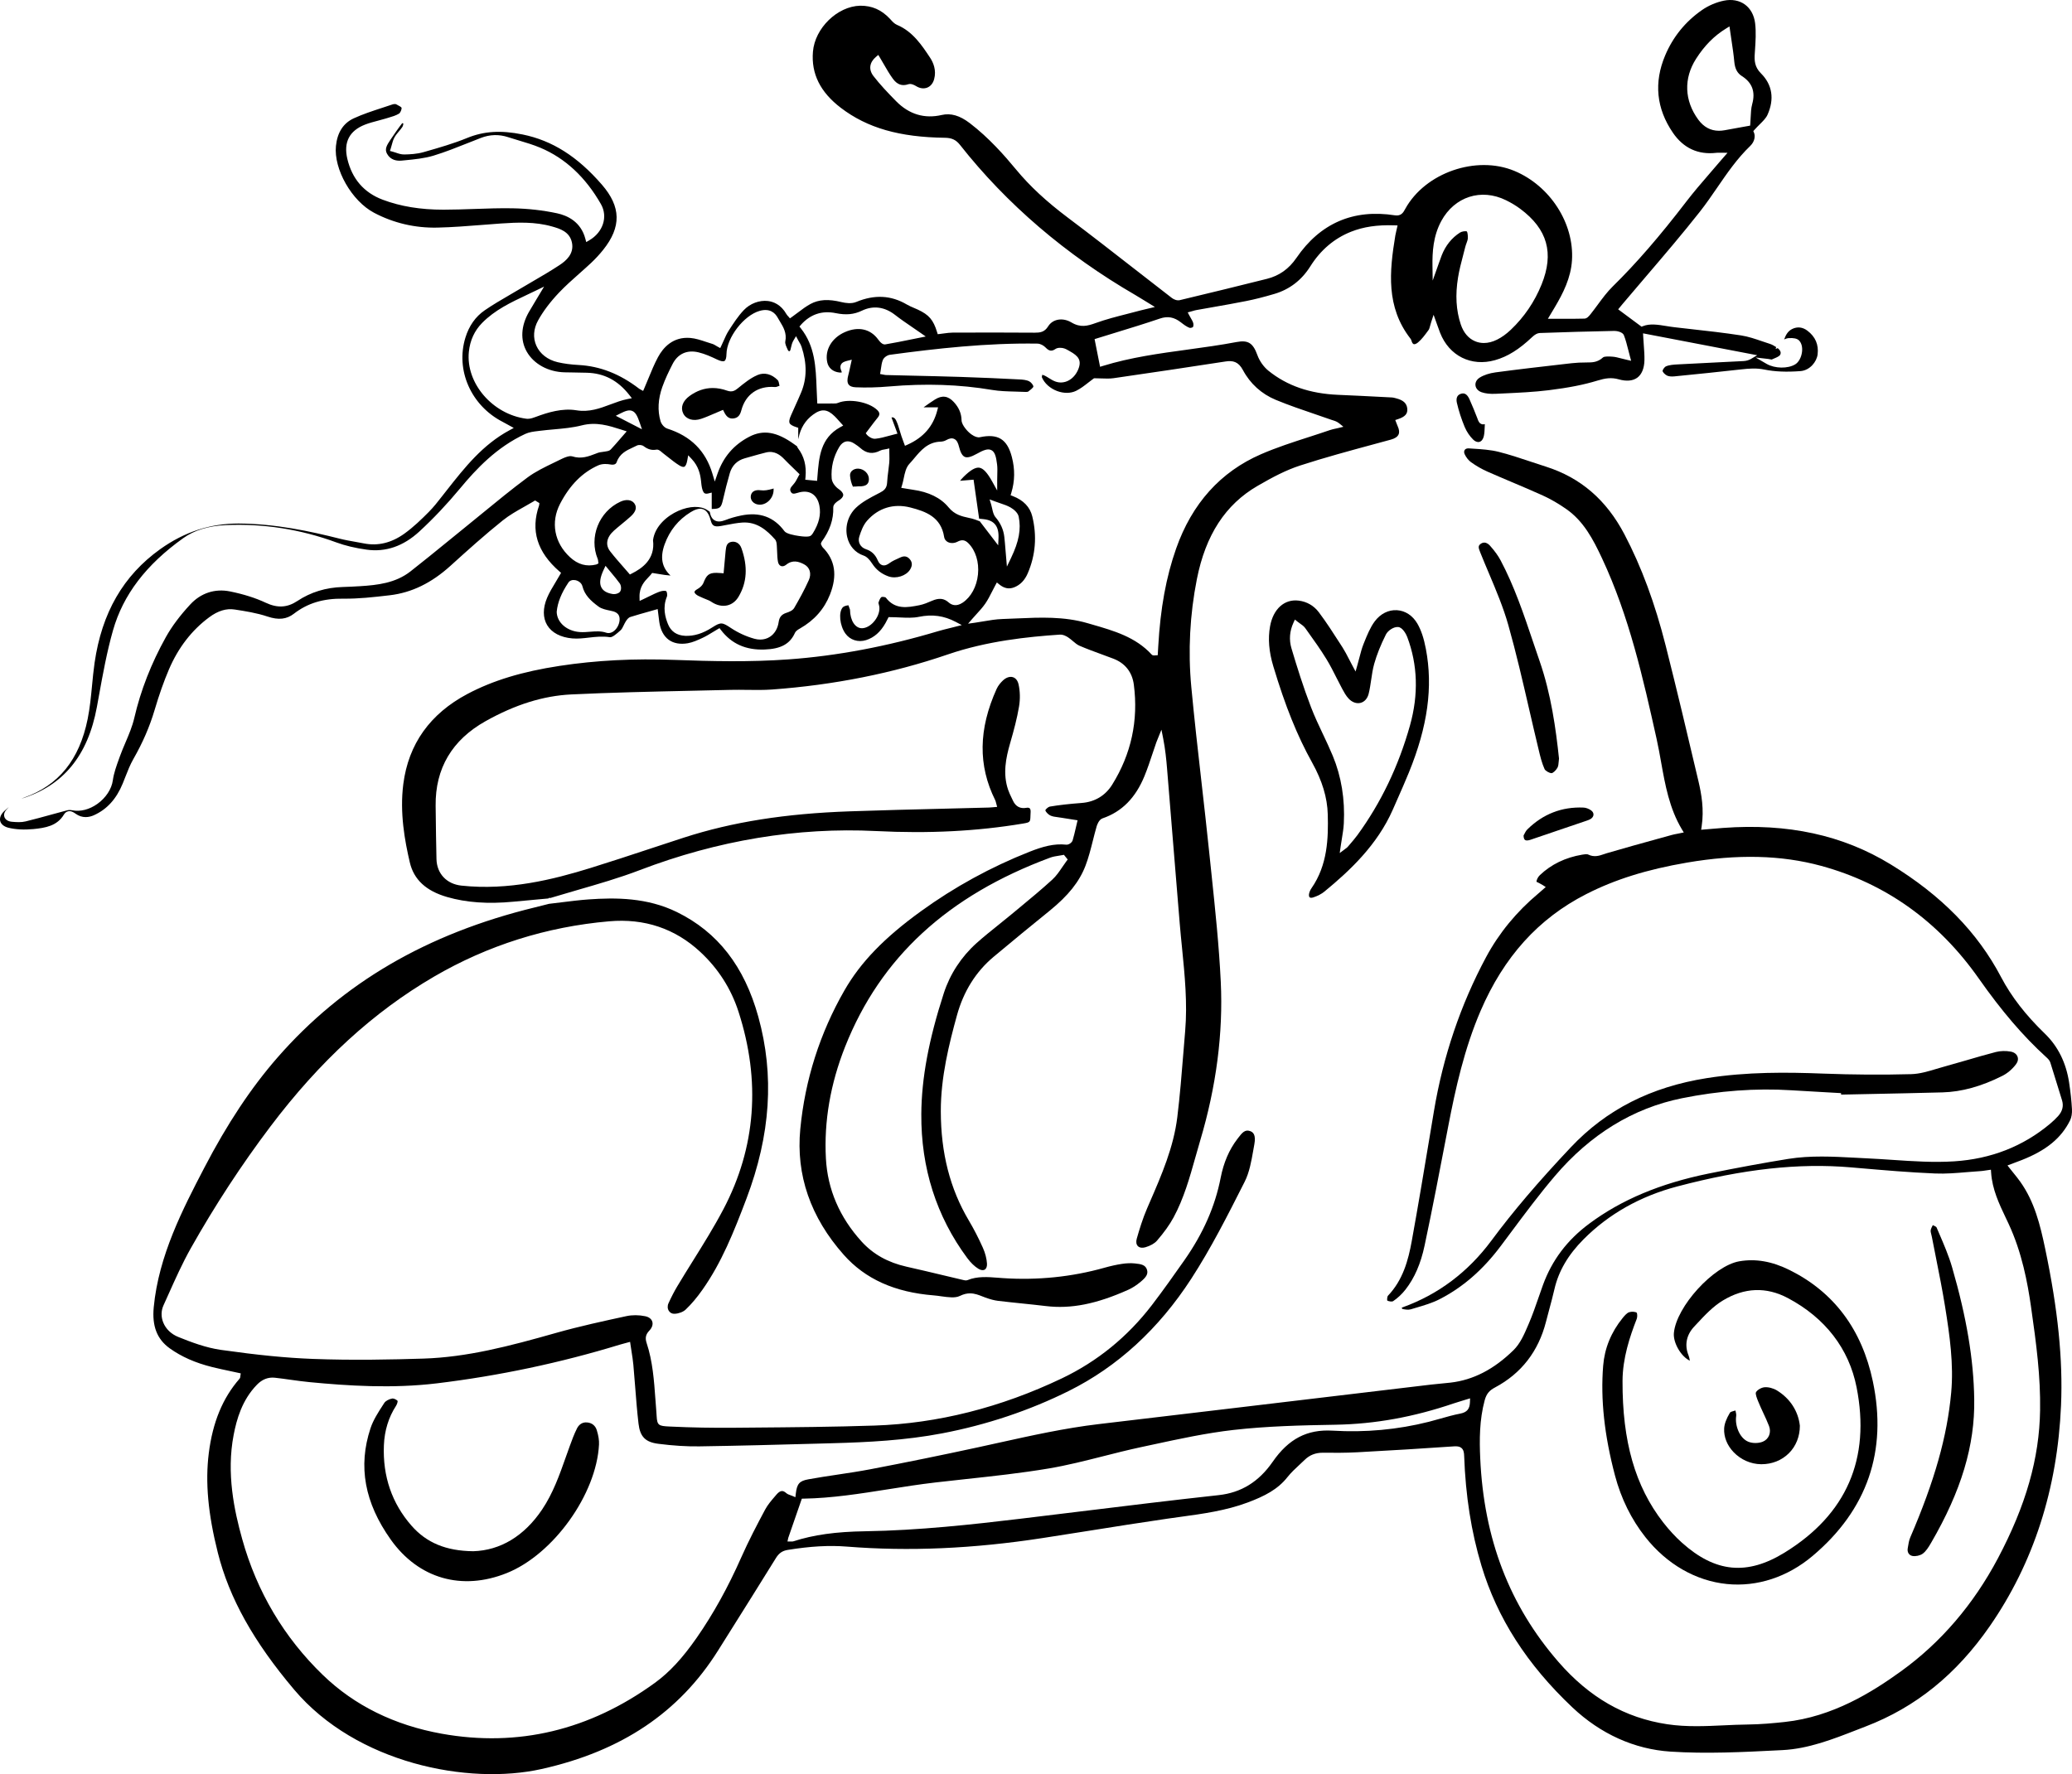 <?xml version="1.0" encoding="UTF-8"?>
<svg id="b" data-name="Layer 2" xmlns="http://www.w3.org/2000/svg" width="278.687" height="238.69" viewBox="0 0 278.687 238.69">
  <g id="c" data-name="Layer 1">
    <g>
      <path d="m1.153,108.606c-.196.165-.384.335-.564.5-.467.43-.671.925-.56,1.358.109.423.511.749,1.103.896.957.237,2.111.3,3.339.182,1.651-.16,3.209-.428,4.119-1.944.15-.251.348-.404.589-.451.385-.077.739.142.972.316.928.677,1.856.491,2.471.218,1.76-.788,3.032-2.189,3.89-4.282.111-.274.218-.551.327-.826.324-.83.66-1.691,1.112-2.481,1.254-2.193,2.182-4.342,2.842-6.568.615-2.079,1.248-3.87,1.935-5.477,1.249-2.912,3.066-5.267,5.402-6.996,1.186-.882,2.313-1.228,3.449-1.047,1.377.211,2.938.453,4.399.942,1.474.495,2.571.379,3.551-.379,1.822-1.41,3.928-2.07,6.692-2.025,1.972.021,3.909-.189,6.22-.461,2.925-.346,5.596-1.644,8.161-3.972,2.325-2.109,4.61-4.161,7.018-6.093.884-.712,1.89-1.277,2.864-1.825.436-.246.873-.491,1.299-.747l.187-.114.578.354-.038.305c-1.168,3.363-.275,6.272,2.732,8.889l.22.189-.144.254c-.202.358-.409.7-.611,1.035-.425.703-.826,1.367-1.121,2.067-.589,1.391-.585,2.698.01,3.686.614,1.018,1.818,1.649,3.389,1.782.732.061,1.451-.019,2.213-.109.914-.105,1.861-.214,2.835-.054.339.051.987-.537,1.344-.853l.085-.074c.174-.153.297-.407.426-.675.085-.175.17-.349.27-.509.165-.26.349-.523.637-.614.808-.254,1.623-.484,2.45-.716l1.213-.344.097.786c.033.286.072.612.118.937.153,1.081.593,1.914,1.272,2.409.656.479,1.536.637,2.55.467.665-.116,1.315-.405,2.034-.742.453-.214.885-.477,1.343-.756.207-.126.415-.253.631-.379l.271-.158.191.249c1.421,1.853,3.328,2.716,5.856,2.628,2.196-.075,3.421-.74,4.093-2.225.134-.296.443-.47.69-.609,1.925-1.098,3.263-2.623,4.028-4.563,1.018-2.581.697-4.658-.979-6.349-.089-.091-.129-.195-.161-.277l-.089-.191.091-.253c1.118-1.528,1.634-3.047,1.579-4.642-.018-.46.557-.826.672-.896.424-.253.661-.53.669-.775.007-.251-.22-.544-.637-.828-.425-.288-.876-.865-.916-1.41-.109-1.491.233-2.914,1.015-4.226.246-.411.549-.66.903-.739.358-.079.742.018,1.143.288l.124.084c.21.139.426.282.624.463.857.784,1.728.905,2.734.379.157-.082.316-.109.499-.137.082-.014.174-.03.279-.053l.432-.095v.442c0,.172.004.337.008.495.007.347.013.667-.016.982-.033.37-.081.739-.129,1.107-.067.518-.135,1.053-.16,1.574-.039.805-.467,1.091-.98,1.36l-.249.128c-1.053.547-2.142,1.111-2.96,1.895-1.046,1.002-1.5,2.502-1.184,3.914.273,1.221,1.081,2.139,2.214,2.519.39.132.767.486,1.153,1.084.528.818,1.243,1.377,2.183,1.714,1.031.368,2.392-.065,2.917-.923.317-.518.307-.967-.032-1.375-.336-.404-.742-.491-1.238-.267l-.207.093c-.443.196-.902.4-1.275.674-.261.191-.608.398-.975.295-.269-.072-.476-.291-.635-.668-.321-.758-.832-1.242-1.565-1.479-.761-.247-1.143-.96-.91-1.696.229-.718.517-1.532,1.041-2.132,1.514-1.732,3.586-2.365,5.836-1.788,2.064.53,4.114,1.27,4.532,3.944.064.405.317.611.518.712.371.184.86.165,1.28-.054.59-.311,1.018-.249,1.475.214.969.974,1.449,2.54,1.282,4.188-.165,1.632-.938,3.053-2.068,3.803-.869.575-1.502.296-1.88-.037-.631-.56-1.298-.625-2.23-.221-.57.246-1.127.484-1.718.6-1.559.305-3.247.637-4.509-1.037-.081-.068-.454-.119-.565-.068-.076.042-.234.196-.417.76-.007.039.029.17.051.247.031.116.068.247.077.386.043.66-.259,1.409-.806,2.003-.46.5-1.018.793-1.529.802-.898.014-1.591-.996-1.618-2.467v-.03s0-.002,0-.002c-.033-.088-.068-.188-.103-.288-.03-.088-.072-.209-.11-.302-.357.044-.648.149-.765.284-.584.668-.407,2.44.351,3.509.625.881,1.72,1.232,2.789.896,1.084-.344,1.941-1.098,2.621-2.31.104-.186.199-.375.258-.495l.145-.284h.217c.447,0,.884.021,1.312.04.903.042,1.754.081,2.545-.082,1.803-.372,3.377-.154,4.96.679l.817.432-1.674.421c-.53.13-1.039.254-1.54.404-6.831,2.046-13.586,3.319-20.077,3.786-5.224.377-10.421.256-15.262.074-5.543-.212-10.63.051-15.55.802-5.038.768-8.974,1.968-12.387,3.775-5.032,2.665-7.934,6.738-8.627,12.112-.501,3.888.202,7.677.872,10.544.541,2.319,2.183,3.846,5.021,4.665,2.591.749,5.502.954,8.902.63,1.065-.102,2.131-.198,3.196-.296l1.509-.139.168-.111.061.061c1.211-.368,2.428-.723,3.646-1.074,2.792-.807,5.68-1.639,8.424-2.689,10.51-4.017,21.208-5.782,31.771-5.258,7.13.36,13.606.028,19.803-1.011.949-.16.951-.209.977-1.046.005-.147.01-.311.022-.491.014-.242-.032-.43-.127-.514-.111-.098-.314-.089-.464-.06-.811.144-1.428-.188-1.787-.972l-.178-.375c-.169-.349-.343-.711-.473-1.093-.726-2.147-.301-4.261.266-6.226.531-1.833.939-3.381,1.206-4.968.167-.989.144-2.046-.063-2.972-.113-.511-.384-.854-.763-.972-.414-.128-.911.037-1.336.439-.268.251-.633.654-.853,1.14-2.447,5.412-2.51,10.305-.193,14.959.058.116.085.232.111.344l.154.567-.662.058c-.164.016-.306.028-.448.032-1.998.054-3.997.104-5.997.153-4.171.102-8.485.207-12.725.356-8.692.304-15.779,1.428-22.301,3.535-1.55.502-3.096,1.014-4.643,1.525-2.591.856-5.27,1.742-7.922,2.563-5.018,1.554-11.006,3.053-17.362,2.37-1.987-.212-3.303-1.612-3.352-3.567-.052-2.114-.077-4.231-.102-6.347l-.011-.833c-.059-5.019,2.203-8.849,6.726-11.382,3.989-2.233,7.756-3.409,11.516-3.591,5.314-.256,10.721-.374,15.949-.489,1.829-.039,3.659-.079,5.487-.125.753-.018,1.506-.009,2.256.002,1.094.016,2.228.028,3.327-.051,8.306-.603,16.251-2.191,23.613-4.714,5.318-1.825,10.833-2.382,15.044-2.667.496-.042.953.24,1.136.358.232.151.448.333.663.516.294.249.572.486.876.616.981.425,2.008.798,3,1.163.52.191,1.041.382,1.558.579,1.583.605,2.535,1.812,2.756,3.488.632,4.824-.349,9.358-2.915,13.47-.918,1.472-2.338,2.319-4.102,2.454-1.737.132-3.061.282-4.295.491-.182.03-.549.354-.595.493.036.177.355.544.658.695.293.146.659.193,1.046.242.157.021.315.042.468.068.377.065.757.123,1.166.184l1.004.158-.243,1.035c-.136.584-.261,1.126-.42,1.656-.096.319-.528.626-.869.589-1.629-.177-3.15.251-4.935.954-5.193,2.051-10.109,4.746-14.614,8.01-4.939,3.577-8.109,6.861-10.28,10.647-3.303,5.758-5.3,12.031-5.935,18.647-.593,6.182,1.372,11.873,5.842,16.915,2.889,3.26,6.851,5.046,12.115,5.465.329.026.673.075,1.02.125.914.126,1.858.26,2.489-.053.507-.251.955-.344,1.366-.344.614,0,1.144.207,1.664.411.134.053.269.107.407.156.66.24,1.198.379,1.696.44,1.082.13,2.166.242,3.25.354,1.063.111,2.125.219,3.185.347,3.375.407,6.795-.27,11.087-2.195.55-.247,1.112-.611,1.671-1.081.694-.582,1.032-1.014.836-1.625-.209-.644-.785-.749-1.638-.835-.528-.054-1.116-.033-1.739.063-.735.112-1.525.286-2.347.519-4.39,1.235-8.976,1.703-13.634,1.396l-.679-.051c-1.369-.107-2.782-.219-4.091.316-.198.079-.406.03-.542-.004l-2.593-.614c-1.689-.404-3.379-.805-5.073-1.186-2.516-.568-4.495-1.675-6.049-3.386-2.961-3.261-4.575-7.021-4.797-11.173-.27-4.981.601-10.044,2.589-15.052,4.756-11.984,13.776-20.298,27.574-25.419.375-.139.765-.2,1.144-.258.166-.026.332-.051.496-.084l.209-.042.509.632-.165.219c-.19.253-.369.519-.549.784-.404.596-.822,1.216-1.364,1.71-1.416,1.296-2.919,2.54-4.372,3.742l-1.163.963c-.57.475-1.149.939-1.728,1.402-.974.781-1.981,1.589-2.922,2.432-2.045,1.832-3.568,4.163-4.403,6.74-2.032,6.275-2.992,11.44-3.024,16.259-.048,7.247,2.028,13.763,6.174,19.361.475.642,1,1.146,1.515,1.456.325.196.632.233.845.105.212-.13.321-.419.3-.795-.042-.682-.232-1.421-.55-2.135-.58-1.3-1.221-2.544-1.904-3.695-2.518-4.249-3.747-9.047-3.757-14.67-.008-4.612,1.117-9.082,2.171-12.912.888-3.221,2.539-5.865,4.91-7.856,2.575-2.163,5.153-4.265,7.574-6.231,2.496-2.03,3.974-3.886,4.796-6.019.419-1.088.713-2.254.997-3.384.164-.653.329-1.307.517-1.951.044-.147.284-.889.793-1.063,2.586-.884,4.431-2.746,5.635-5.688.409-.998.758-2.047,1.096-3.063.163-.486.325-.974.495-1.46.049-.142.107-.281.166-.418l.525-1.296.232,1.17c.286,1.444.425,2.858.522,4.051l.68,8.347c.339,4.168.677,8.335,1.025,12.502.09,1.1.201,2.2.311,3.298.363,3.644.739,7.41.421,11.165-.08.94-.156,1.882-.232,2.825-.231,2.877-.469,5.853-.826,8.77-.495,4.046-2.118,7.789-3.689,11.409l-.371.856c-.595,1.377-1.039,2.839-1.395,4.088-.119.419-.062.782.157,1,.221.219.595.272,1.016.147.666-.196,1.228-.516,1.541-.877.967-1.118,1.696-2.139,2.23-3.119,1.377-2.535,2.17-5.354,2.938-8.081.21-.751.421-1.5.644-2.246,2.176-7.296,3.109-14.494,2.775-21.396-.233-4.849-.753-9.77-1.253-14.53l-.311-2.97c-.322-3.119-.676-6.235-1.029-9.351-.478-4.203-.971-8.551-1.372-12.835-.45-4.807-.197-9.679.751-14.482,1.174-5.935,3.841-10.037,8.156-12.54,2.075-1.203,3.843-2.13,5.736-2.746,3.252-1.056,6.607-1.965,9.852-2.844l2.352-.639c.537-.147.882-.375,1.026-.682.133-.282.099-.654-.104-1.103-.046-.102-.086-.207-.129-.321l-.206-.528.358-.118c.973-.319,1.337-.735,1.257-1.433-.082-.716-.535-1.126-1.516-1.375l-.1-.026c-.153-.04-.297-.077-.43-.084l-1.164-.06c-2.024-.104-4.048-.209-6.073-.293-3.81-.158-6.881-1.218-9.388-3.242-.645-.521-1.202-1.309-1.489-2.107-.594-1.64-1.249-2.046-2.811-1.754-2.17.412-4.394.716-6.543,1.011-3.792.518-7.714,1.053-11.427,2.202l-.377.116-.739-3.723.306-.095c.807-.251,1.613-.498,2.419-.746,1.997-.611,4.061-1.244,6.065-1.925,1.043-.356,1.915-.196,2.828.518.381.298.755.577,1.152.73.099.037.389-.028.461-.105.053-.06.093-.33.041-.526-.057-.212-.181-.426-.325-.674-.071-.121-.143-.247-.213-.379l-.206-.393.677-.188c.177-.053.335-.098.495-.126.728-.132,1.458-.26,2.188-.388,1.509-.265,3.017-.528,4.52-.83,1.124-.223,2.326-.526,3.781-.956,2.032-.6,3.655-1.844,4.824-3.702,1.381-2.198,3.223-3.765,5.475-4.66,1.674-.665,3.518-.94,5.835-.863l.43.014-.179.779c-.049.204-.091.381-.121.56-.809,4.889-1.263,9.631,2.016,13.87.051.065.118.16.149.281.07.268.178.439.304.481.136.04.352-.042.575-.226.509-.425.932-1.003,1.342-1.565l.09-.123c.084-.116.135-.307.2-.547.039-.153.085-.319.146-.507l.322-.982.546,1.521c.122.346.223.632.334.912,1.218,3.096,4.18,4.575,7.379,3.672,1.693-.477,3.236-1.439,5.005-3.114.364-.346.705-.526,1.014-.539,3.331-.121,6.71-.216,10.046-.282.298-.002,1.102.132,1.276.586.241.623.402,1.254.587,1.984.07.279.145.572.228.877l.154.572-.576-.132c-.283-.065-.535-.13-.763-.188-.453-.118-.81-.209-1.158-.232-.442-.03-1.101-.074-1.296.109-.721.667-1.478.667-2.146.667-.782,0-1.454.033-2.057.102l-1.091.125c-3,.344-6.103.698-9.146,1.107-.835.112-1.596.363-2.14.709-.399.254-.609.642-.564,1.04.046.412.352.756.817.921.506.179,1.16.253,1.926.212l1.072-.049c1.995-.093,4.058-.186,6.06-.435,2.688-.335,4.701-.732,6.53-1.291,1.054-.321,1.864-.451,2.871-.168,1.032.293,1.895.214,2.492-.226.603-.446.935-1.26.959-2.354.014-.64-.032-1.277-.087-2.014-.026-.358-.054-.737-.076-1.139l-.025-.456,15.355,2.946-.806.479c-.313.188-.661.288-1.059.307l-3.402.17c-1.808.088-3.617.177-5.426.277-.524.03-1.118.061-1.579.265-.204.089-.461.47-.453.625.005.119.265.439.574.602.221.118.585.16.993.121,3.024-.295,6.033-.611,8.944-.935,1.138-.126,2.094-.205,3.19.018,1.381.282,2.963.349,4.835.207,1.272-.096,2.193-1.246,2.316-2.254.158-1.307-.307-2.382-1.383-3.191-.639-.482-1.343-.561-2.03-.226-.556.272-.847.744-1.091,1.41.198-.089.386-.158.589-.174.679-.053,1.153.051,1.413.309.332.335.479.893.404,1.532-.086.732-.442,1.391-.907,1.679-.99.611-2.757.581-3.86-.06l-1.47-.854,1.69.193c.09.011.181.03.267.047.068.016.168.033.202.033.077-.039.186-.084.296-.13.333-.139.71-.295.834-.498.231-.384-.114-.737-.328-.909l-.275.116.076-.254c-.268-.172-.554-.339-.846-.433-.341-.109-.681-.225-1.022-.34-.933-.321-1.897-.651-2.858-.798-2.267-.351-4.592-.611-6.84-.861l-2.083-.237c-.371-.042-.744-.102-1.113-.161-1.142-.186-2.221-.361-3.16.012l-.185.074-3.148-2.337.307-.37c.075-.093.19-.233.307-.372,1.048-1.244,2.106-2.481,3.164-3.719,2.405-2.814,4.892-5.726,7.217-8.679.816-1.037,1.58-2.151,2.319-3.226,1.325-1.932,2.695-3.93,4.447-5.614.621-.596.698-1.346.506-1.791l-.089-.207.15-.168c.236-.268.48-.509.711-.74.454-.449.845-.837,1.046-1.284.954-2.125.648-4.054-.884-5.581-.868-.861-.886-1.768-.829-2.625l.029-.444c.082-1.218.165-2.475.02-3.668-.13-1.081-.621-1.979-1.38-2.526-.756-.546-1.758-.73-2.818-.511-1.039.211-2.091.663-2.961,1.27-2.23,1.556-3.891,3.607-4.94,6.095-1.539,3.646-1.188,7.145,1.039,10.402,1.421,2.081,3.397,2.986,5.84,2.703.136-.018.274-.016.449-.011l1.061.005-.718.823c-.162.186-.295.337-.424.491-.453.537-.913,1.068-1.373,1.6-1.008,1.168-2.05,2.374-3,3.614-3.617,4.719-6.776,8.363-9.94,11.47-.736.723-1.374,1.589-1.993,2.426-.32.435-.64.868-.975,1.288-.207.258-.474.591-.826.6-1.073.03-2.148.028-3.246.025l-1.67-.002.945-1.579c1.104-1.865,2.145-3.916,2.296-6.277.318-4.974-2.938-10.035-7.739-12.038-5.138-2.14-12,.24-14.681,5.098l-.046.082c-.212.391-.505.925-1.343.795-5.599-.874-10.059,1.061-13.256,5.733-1.012,1.477-2.31,2.398-3.967,2.812-3.564.896-7.398,1.833-11.721,2.867-.361.088-.799-.091-1.056-.289-1.617-1.247-3.228-2.503-4.84-3.76-2.984-2.326-6.069-4.731-9.145-7.042-2.918-2.195-5.131-4.253-6.966-6.472-1.552-1.879-3.662-4.284-6.235-6.251-1.352-1.032-2.55-1.377-3.774-1.098-2.323.54-4.388-.084-6.128-1.847-1.197-1.214-2.175-2.254-3.054-3.389-.673-.868-.549-1.832.33-2.575l.319-.27.216.356c.178.295.35.595.524.895.382.663.777,1.349,1.23,1.965.566.774,1.234,1.011,2.053.733.373-.132.824.1,1.061.247.504.314,1.036.384,1.496.204.45-.177.781-.581.931-1.137.329-1.207-.115-2.239-.546-2.891-1.092-1.651-2.328-3.523-4.44-4.41-.346-.144-.609-.435-.842-.691l-.121-.133c-1.143-1.219-2.419-1.77-4-1.758-3.067.072-6.095,3.023-6.353,6.193-.243,2.967.987,5.437,3.76,7.551,3.548,2.703,7.863,3.944,13.993,4.023.925.012,1.493.279,2.025.954,6.284,7.977,14.23,14.78,23.616,20.222.387.225.768.46,1.202.73l1.398.86-1.334.318c-.249.058-.44.104-.629.153-.586.16-1.175.311-1.764.46-1.416.361-2.881.735-4.263,1.237-1.088.393-2.018.637-3.241-.091-1.163-.691-2.505-.467-3.121.519-.5.805-1.103.86-1.816.861-3.37-.023-6.974-.026-11.016-.011-.387.002-.789.056-1.178.109-.187.026-.373.051-.558.072l-.292.032-.086-.282c-.504-1.647-1.086-2.326-2.599-3.03-.161-.075-.325-.146-.489-.214-.322-.135-.655-.277-.97-.461-2.128-1.256-4.357-1.368-6.816-.347-.628.26-1.422.153-1.976.018-1.769-.433-3.056-.354-4.178.253-.582.316-1.12.721-1.689,1.151-.263.198-.529.4-.805.596l-.266.188-.211-.249c-.086-.088-.186-.188-.258-.316-.738-1.302-1.764-1.681-2.494-1.77-1.151-.133-2.4.333-3.254,1.237-.762.803-1.392,1.779-2.002,2.723-.281.433-.479.884-.689,1.36-.099.225-.2.451-.307.675l-.161.337-.329-.177c-.097-.054-.188-.109-.273-.16-.151-.091-.281-.17-.401-.207-.287-.084-.573-.181-.859-.275-.743-.249-1.446-.482-2.162-.544-2.337-.193-3.651,1.296-4.344,2.582-.489.909-.895,1.898-1.287,2.854-.182.444-.365.889-.558,1.333l-.157.361-.344-.193c-.03-.012-.116-.051-.199-.114-2.585-1.984-5.243-3.026-8.124-3.184-1.068-.058-1.994-.182-2.829-.377-1.332-.311-2.376-1.118-2.866-2.218-.472-1.06-.391-2.265.23-3.393.675-1.225,1.624-2.486,2.819-3.747.857-.903,1.803-1.742,2.718-2.554.537-.475,1.075-.953,1.598-1.444.581-.547,1.129-1.14,1.626-1.761,2.462-3.082,2.409-5.786-.171-8.763-3.294-3.8-6.685-5.947-10.67-6.756-2.918-.595-5.221-.446-7.467.474-1.81.742-3.721,1.291-5.57,1.821l-.275.079c-.906.26-1.866.305-2.6.316-.421.007-.77-.119-1.131-.242-.146-.047-.291-.096-.436-.135l-.362-.096.114-.356c.046-.142.084-.288.124-.433.093-.351.189-.714.377-1.046.169-.302.389-.563.601-.814.162-.193.326-.386.461-.595.068-.105.099-.27.131-.446-.047-.016-.105-.035-.156-.051-.58.749-1.118,1.539-1.58,2.226-.52.772-.803,1.274-.468,1.888.478.875,1.335.984,1.967.925l.433-.042c1.299-.126,2.644-.256,3.871-.63,1.566-.479,3.123-1.1,4.63-1.7.575-.23,1.151-.46,1.728-.681,1.206-.467,2.438-.502,3.657-.102.479.158.965.304,1.45.447.96.286,1.952.582,2.894.979,3.332,1.402,6.074,3.954,8.146,7.586.964,1.693.286,3.786-1.578,4.87l-.403.233-.119-.451c-.604-2.282-2.402-3.119-3.802-3.421-1.911-.409-3.924-.635-5.985-.672-1.698-.033-3.443.032-5.126.089-1.357.047-2.76.096-4.142.098h-.032c-3.096,0-5.768-.439-8.167-1.342-2.519-.947-4.12-2.798-4.76-5.502-.526-2.235.276-3.782,2.386-4.603.553-.216,1.131-.367,1.689-.514.34-.088.68-.177,1.015-.281l.411-.123c.531-.156,1.033-.302,1.453-.561.182-.114.376-.565.341-.791-.038-.086-.285-.247-.732-.468-.084-.04-.297-.042-.496.025-.464.16-.929.312-1.397.463-1.275.418-2.593.846-3.812,1.41-1.4.649-2.203,1.898-2.389,3.71-.318,3.123,2.126,7.41,5.128,8.993,2.635,1.391,5.521,2.06,8.513,1.995,2.03-.046,4.097-.209,6.096-.367.815-.063,1.629-.128,2.443-.186,2.232-.154,4.599-.253,6.9.405.994.282,2.356.672,2.663,2.165.311,1.519-.802,2.453-1.666,3.023-1.191.786-2.442,1.516-3.653,2.221-.558.325-1.116.649-1.669.981-.457.274-.917.54-1.377.809-1.127.656-2.293,1.335-3.376,2.081-1.231.849-2.103,2.084-2.59,3.674-1.343,4.368.754,9.126,4.988,11.316.186.095.368.196.6.326l.916.505-.575.311c-3.605,1.942-6.028,5.017-8.369,7.989l-.693.882c-.559.719-1.137,1.461-1.793,2.121-.941.949-2.052,2.037-3.303,2.932-1.726,1.232-3.542,1.67-5.402,1.303-.384-.077-.769-.146-1.156-.212-.697-.123-1.417-.249-2.121-.428-3.93-.991-8.62-2.01-13.606-2.04-3.801.005-7.256,1.109-10.538,3.453-4.964,3.553-7.85,8.552-8.824,15.287-.145,1.007-.245,2.046-.341,3.047-.143,1.488-.289,3.026-.591,4.517-1.106,5.468-3.896,8.924-8.53,10.561-.134.047-.265.104-.395.163,5.635-1.74,8.963-5.786,10.17-12.361l.266-1.463c.528-2.916,1.073-5.93,1.896-8.824,1.36-4.782,4.45-8.842,9.448-12.41,1.503-1.074,3.371-1.647,5.71-1.754,5.05-.23,10.055.551,14.881,2.326,1.195.439,2.529.758,4.078.975,2.56.358,4.939-.461,7.085-2.437,1.887-1.737,3.732-3.689,5.486-5.805,2.176-2.625,4.919-5.549,8.768-7.33.525-.242,1.11-.314,1.676-.382l.258-.032c.634-.082,1.275-.14,1.915-.196,1.244-.112,2.531-.228,3.733-.535,1.977-.505,3.656.033,5.283.553l.775.247-.828.953c-.448.521-.873,1.012-1.318,1.486-.172.184-.422.223-.623.253l-.127.023c-.133.026-.268.044-.403.06-.209.026-.406.051-.572.114l-.283.109c-.965.374-1.965.76-3.18.365-.199-.063-.616-.049-1.479.377-.323.161-.648.318-.975.474-1.226.591-2.495,1.202-3.571,2.002-2.075,1.54-4.113,3.212-6.085,4.828-.788.646-1.576,1.293-2.37,1.933-.771.623-1.539,1.249-2.307,1.875-1.623,1.323-3.3,2.689-4.978,4.002-1.997,1.558-4.42,1.83-6.729,1.975-.791.049-1.582.089-2.373.112-2.262.067-4.309.696-6.084,1.874-1.368.909-2.685.984-4.267.242-1.367-.642-2.985-1.154-4.81-1.523-2.02-.404-3.914.214-5.333,1.746-1.385,1.491-2.49,2.97-3.284,4.393-1.969,3.533-3.398,7.189-4.246,10.866-.265,1.153-.737,2.26-1.193,3.33-.26.611-.521,1.221-.744,1.842l-.121.337c-.343.946-.698,1.925-.832,2.896-.162,1.179-.943,2.368-2.087,3.181-1.071.76-2.292,1.07-3.355.858-.254-.053-.496-.054-.686-.004-.728.191-1.456.391-2.183.593-1.137.312-2.274.626-3.42.905-.586.144-1.213.105-1.856.047-.486-.044-.845-.263-.984-.607-.074-.182-.141-.556.238-.993.097-.112.202-.228.314-.346ZM231.967,17.521c-.262.047-.518.072-.763.072-1.12,0-2.055-.503-2.787-1.502-1.873-2.558-1.981-5.538-.296-8.179,1.143-1.786,2.425-3.081,4.034-4.074l.464-.284.075.539c.066.465.132.909.196,1.339.148.989.289,1.923.373,2.86.087.949.402,1.551,1.023,1.944,1.389.882,1.844,2.114,1.389,3.763-.156.567-.183,1.191-.209,1.798-.013.281-.025.561-.048.833l-.024.272-.992.177c-.788.142-1.612.291-2.435.442Zm-38.109,12.209c1.785-3.279,5.36-4.431,8.695-2.795.713.349,1.36.74,1.924,1.16,3.664,2.726,4.574,5.961,2.866,10.181-.942,2.33-2.333,4.377-4.135,6.088-.6.572-1.223,1.019-1.85,1.33-.606.302-1.206.453-1.777.453-.407,0-.8-.077-1.171-.232-.896-.374-1.564-1.158-1.934-2.27-.631-1.895-.752-3.96-.367-6.314.166-1.019.432-2.032.689-3.01.095-.365.19-.728.282-1.093.043-.172.104-.342.167-.512.088-.239.171-.465.179-.67.018-.449-.062-.83-.128-.905-.173-.084-.677-.014-.935.153-1.108.716-1.932,1.744-2.449,3.054-.138.351-.262.709-.387,1.065l-.828,2.332-.03-1.968c-.028-1.858.092-4.026,1.189-6.044Zm-111.397,55.246c-.198.128-.411.193-.618.193-.106,0-.211-.016-.311-.051-.708-.24-1.414-.182-2.16-.126-.446.037-.905.074-1.372.042-1.755-.114-3.098-1.286-3.123-2.726.119-1.261.635-2.537,1.58-3.942.182-.267.523-.382.904-.318.4.068.856.351.975.823.296,1.175,1.091,1.949,2.194,2.753.405.296,1.02.423,1.562.533.536.109,1.344.275,1.24,1.328-.059.595-.41,1.195-.871,1.491Zm.945-5.389v.002c-.177.247-.553.342-.839.342-.066,0-.127-.007-.18-.016-.768-.13-1.258-.419-1.499-.882-.293-.56-.193-1.325.316-2.403l.239-.509.824.998c.388.465.754.905,1.088,1.367.193.268.257.807.05,1.102Zm25.372-1.521c-.603,1.347-1.325,2.637-1.953,3.719-.21.36-.665.535-1.076.67-.62.205-.923.57-1.016,1.221-.122.868-.536,1.574-1.165,1.988-.386.254-.837.382-1.315.382-.249,0-.506-.035-.763-.105-1.108-.304-2.198-.8-3.157-1.437-1.17-.777-1.361-.847-2.514-.105-1.293.835-2.463,1.189-3.648,1.144-1.151-.051-1.939-.591-2.341-1.609-.346-.87-.736-2.196-.132-3.661.086-.209.008-.653-.082-.739-.082-.068-.48-.079-.84.046-.485.17-.953.4-1.494.665-.238.118-.489.242-.758.367l-.495.232-.012-.546c-.03-1.354.682-2.098,1.201-2.642.136-.142.264-.274.368-.409l.127-.165.207.03c.271.04.525.082.765.123.537.089,1.002.165,1.462.191.012-.002.024,0,.036-.002-1.176-1.096-1.418-2.451-.789-4.191.673-1.863,1.847-3.316,3.492-4.324.455-.277,1.129-.619,1.716-.386.455.181.759.637.987,1.477.191.709.432.932,1.378.763.247-.042.494-.091.742-.139.694-.133,1.411-.272,2.132-.323,1.988-.132,3.33,1.065,4.394,2.26.204.23.226.558.245.823l.007.104c.021.26.03.521.039.782.016.461.031.896.115,1.318.054.284.204.489.408.565.206.075.458.011.688-.174.879-.711,1.713-.428,2.411-.061.784.414,1.032,1.256.631,2.149Zm22.402-8.159c-.28-.105-.591-.174-.92-.246-.87-.189-1.857-.407-2.669-1.396-1.057-1.288-2.683-2.089-4.833-2.382-.26-.035-.518-.081-.782-.126l-.759-.126.12-.389c.089-.288.152-.593.215-.896.149-.718.303-1.46.776-1.96.224-.237.438-.493.654-.751.85-1.018,1.813-2.172,3.526-2.216.264-.009.545-.082.75-.202.421-.242.768-.302,1.063-.175.398.17.556.614.659,1.026.196.798.453,1.256.784,1.398.332.149.857.014,1.594-.4.919-.516,1.51-.746,1.981-.507.478.242.639.861.77,1.918.055.442.043.875.029,1.377-.006.237-.014.489-.014.763v1.374l-.667-1.202c-.673-1.214-1.211-1.789-1.744-1.868-.5-.068-1.15.293-2.075,1.195-.182.177-.345.372-.509.567l1.818-.149.747,5.244.629.07c1.421.161,2.05.968,1.979,2.544l-.044.975-2.523-3.295.006.049-.561-.212Zm3.354-2.202c.514.174.958.325,1.37.558.468.265,1.006.732,1.112,1.246.343,1.674.038,3.33-1.021,5.542l-.564,1.177-.193-2.282c-.05-.628-.093-1.179-.157-1.728-.112-.965-.497-1.826-1.178-2.63-.269-.318-.359-.728-.453-1.161-.039-.179-.079-.365-.136-.551l-.211-.689.676.253c.271.102.521.186.754.267Zm-26.814-24c1.267-1.425,2.847-1.956,4.697-1.575,1.368.281,2.45.179,3.504-.33,1.514-.728,3.06-.532,4.469.568.725.565,1.486,1.086,2.293,1.637.375.256.757.518,1.148.791l.682.477-1.911.384c-1.206.246-2.345.477-3.516.674-.297.053-.614-.165-.958-.64-1.036-1.439-2.669-1.81-4.485-1.012-1.778.779-2.733,2.414-2.376,4.07.165.76.768,1.27,1.615,1.365.231.026.322-.009.343-.019-.007-.007-.007-.077-.068-.219-.052-.121-.21-.488-.046-.818.162-.326.534-.44.899-.53l.557-.135-.246,1.107c-.081.377-.155.723-.246,1.063-.096.363-.163.861.065,1.172.166.225.483.349.944.37,1.422.063,2.934.026,4.496-.111,4.927-.425,9.463-.274,13.868.467.997.167,2.048.195,3.065.221.419.012.838.023,1.256.042.108.007.444.021.531-.044.179-.135.683-.514.69-.675.008-.16-.272-.551-.536-.691-.378-.204-.908-.246-1.375-.268-2.168-.111-5.022-.247-7.859-.337-2.231-.07-4.464-.121-6.695-.172l-3.349-.081c-.092-.002-.185-.019-.3-.044l-.506-.095.062-.349c.026-.146.046-.289.066-.432.05-.361.102-.733.239-1.086.146-.372.616-.674.964-.719,6.26-.844,12.994-1.605,19.84-1.502.411.007.846.268,1.093.525.475.493.82.542,1.315.204.355-.246.895-.154,1.052-.119.28.061.529.205.75.333l.134.077c1.151.64,1.669,1.233,1.111,2.514-.582,1.335-1.861,1.991-3.038,1.567-.329-.119-.62-.302-.902-.479-.167-.105-.334-.211-.508-.298-.112-.058-.234-.096-.358-.133-.032.121-.073.295-.052.344.339.802,1.104,1.491,2.048,1.844.899.335,1.833.326,2.561-.032.592-.291,1.127-.709,1.644-1.114.227-.179.447-.351.663-.505l.093-.067h.114c.287,0,.571.011.853.021.585.021,1.137.044,1.67-.033,5.169-.74,10.287-1.518,15.049-2.247.961-.144,1.725-.007,2.343,1.158.971,1.823,2.496,3.207,4.411,4.002,1.753.726,3.589,1.351,5.366,1.956.726.247,1.452.495,2.175.751l.171.054c.251.079.536.17.834.411l.559.453-.699.17c-.122.03-.246.056-.368.082-.25.054-.5.109-.741.191-.934.321-1.875.625-2.815.93-2.154.695-4.38,1.414-6.472,2.325-5.435,2.365-9.272,6.63-11.402,12.677-1.355,3.846-2.121,8.04-2.411,13.196l-.067,1.163-.319.018c-.061.005-.124.014-.186.014-.112,0-.223-.026-.314-.126-2.164-2.351-5.022-3.177-8.046-4.051l-.571-.165c-3.166-.923-6.391-.779-9.509-.64-.637.03-1.275.056-1.913.077-.898.028-1.786.179-2.644.326-.371.063-.727.125-1.068.172l-.938.132.62-.716c.159-.184.332-.374.509-.567.409-.446.83-.907,1.181-1.414.347-.503.629-1.06.928-1.647.138-.27.278-.546.428-.825l.205-.377.332.27c.653.532,1.307.656,1.998.384.82-.326,1.417-.944,1.825-1.889,1.05-2.442,1.254-5.017.609-7.656-.307-1.256-1.184-2.174-2.609-2.725l-.307-.119.095-.316c.481-1.593.505-3.172.075-4.824-.626-2.412-1.868-3.182-4.305-2.665-.302.061-.682-.06-1.12-.368-.318-.225-.622-.528-.878-.875-.211-.286-.456-.665-.466-1.063-.02-.903-.363-1.702-1.048-2.437-.768-.828-1.574-.93-2.533-.326-.485.305-.952.639-1.419.972-.036.025-.071.051-.106.075h1.95l-.116.446c-.555,2.121-1.859,3.617-3.989,4.575l-.349.156-.233-.628c-.082-.219-.165-.442-.239-.665-.078-.233-.149-.472-.218-.707-.145-.493-.282-.958-.489-1.391-.11-.232-.257-.382-.412-.425-.069-.018-.141-.016-.22.007l.804,2.172-.387.095c-.261.065-.514.133-.762.202-.612.167-1.191.325-1.796.388-.5.07-1.037-.367-1.155-.521l-.168-.216.582-.772c.33-.442.66-.884,1.011-1.309.335-.405.319-.689-.057-1.053-1.132-1.089-3.794-1.568-5.273-.949-.219.091-.445.084-.65.081l-.145-.002c-.388.005-.776.004-1.163.004l-.819-.002-.019-.333c-.032-.544-.053-1.088-.073-1.632-.11-2.951-.213-5.738-2.127-8.156l-.186-.233.198-.223Zm-18.635,8.351c.377-1.07.881-2.107,1.371-3.067.706-1.386,1.936-1.953,3.477-1.591.901.214,1.764.609,2.501.963.485.232.847.305,1.015.196.161-.098.255-.426.262-.921.035-2.219,2.329-5.207,4.464-5.812,1.382-.393,2.082.286,2.429.919.093.168.193.333.293.498.45.739.96,1.575.725,2.707-.058.279.152.723.321,1.082l.077.163c.018.011.119.046.207.06.036-.061.082-.163.108-.261.023-.086.043-.172.061-.26.064-.286.136-.612.347-.963l.323-.54.296.554c.042.081.089.16.136.239.116.193.236.395.311.626.745,2.26.728,4.27-.051,6.145-.252.607-.524,1.205-.794,1.802-.199.44-.399.879-.59,1.321-.209.486-.265.803-.175,1.003.093.205.384.381.918.554l.246.079v1.546c.019-.068.036-.135.049-.196.266-1.316.918-2.365,1.937-3.112,1.128-.832,1.919-.772,2.921.218.184.181.358.375.551.593l.591.653-.396.218c-2.663,1.467-2.861,3.989-3.071,6.66l-.044.561-1.592-.154.033-.354c.143-1.53-.19-2.803-1.017-3.891-.057-.074-.092-.156-.11-.242l-.416-.3c-2.337-1.679-4.143-1.974-6.028-.991-2.089,1.089-3.486,2.719-4.271,4.982l-.361,1.044-.316-1.058c-.917-3.07-2.901-5.053-6.066-6.065-.432-.139-.804-.619-.916-1.005-.415-1.421-.334-2.968.241-4.602Zm-11.565,3.142c-1.883-.309-3.818.274-5.461.891-.297.111-.688.258-1.079.258-.061,0-.123-.005-.184-.012-4.554-.588-8.167-4.8-7.732-9.012.158-1.532.757-2.835,1.781-3.875,1.711-1.74,3.831-2.744,6.075-3.803.393-.186.789-.374,1.189-.567l1.074-.521-1.146,1.909c-.33.542-.624,1.028-.903,1.519-1.069,1.875-1.169,3.768-.282,5.328.952,1.674,2.914,2.739,5.124,2.779l.991.016c.663.011,1.325.021,1.988.04,2.3.065,4.155,1.035,5.673,2.97l.359.456-.57.112c-.792.154-1.562.444-2.307.723-1.409.53-2.861,1.074-4.588.789Zm5.305.739l.619-.314c.681-.347,1.162-.514,1.586-.34.463.188.71.696,1.029,1.633l.286.837-3.521-1.816Zm-7.489,11.833c1.311-2.516,2.987-4.203,5.125-5.161.605-.27,1.319-.179,1.598-.126.725.137.844-.188.9-.344.4-1.123,1.324-1.551,2.14-1.926.184-.084.368-.17.546-.263.267-.137.694-.104.932.077.566.43,1.084.574,1.682.47.299-.058.541.156.755.34.05.044.1.088.148.123.245.184.484.375.724.565.477.379.971.772,1.486,1.088.294.179.532.242.668.182.173-.079.314-.379.399-.849l.126-.696.484.516c.914.975,1.141,2.058,1.236,2.891l.026.24c.023.228.045.454.093.677.064.298.163.658.367.786.116.072.291.077.515.021l.443-.111v2.205l.086-.002c1.011-.018,1.184-.167,1.426-1.237.271-1.196.579-2.396.915-3.567.295-1.03.991-1.725,2.016-2.01l.814-.23c.682-.195,1.365-.388,2.053-.558,1.149-.279,1.94.375,2.436.893.364.382.743.749,1.177,1.168l.896.872-.141.24c-.035.06-.072.133-.115.218-.131.258-.31.611-.574.902-.415.46-.525.667-.36.979.148.279.31.365.943.156.729-.232,1.385-.198,1.896.102.513.304.862.863,1.01,1.618.237,1.202-.043,2.391-.882,3.737-.079.13-.163.226-.255.296-.089.068-.322.247-1.607.058-.618-.089-1.69-.291-1.947-.64-1.426-1.928-3.332-2.619-5.816-2.119-.777.158-1.489.363-2.117.611-.607.24-1.08.258-1.445.054-.348-.193-.567-.561-.668-1.125l-.007-.04-.293-.204c-.902-.623-2.41-.593-3.936.082-1.478.654-3.148,2.033-3.402,3.946.319,2.574-1.48,3.796-2.863,4.491l-.248.125-.181-.211c-.227-.265-.463-.533-.704-.807-.589-.67-1.198-1.363-1.767-2.098-.678-.874-.491-1.891.514-2.791.348-.311.71-.609,1.071-.905.403-.333.807-.663,1.193-1.016.696-.639.853-1.228.465-1.751-.361-.489-1.101-.574-1.88-.211-2.881,1.335-4.242,4.791-3.035,7.703.043.105.05.204.056.281l.043.316-.303.147c-1.307.319-2.46,0-3.527-.984-2.116-1.949-2.625-4.705-1.33-7.195Z" stroke-width="0"/>
      <path d="m271.894,156.084c3.336-1.311,5.352-2.963,6.536-5.36.19-.386.282-.93.252-1.491-.062-1.133-.189-2.316-.389-3.619-.404-2.649-1.499-4.853-3.258-6.553-2.586-2.5-4.512-4.988-5.885-7.602-3.17-6.038-8.035-11.003-14.872-15.179-6.448-3.937-13.806-5.537-22.505-4.895-.587.044-1.174.095-1.772.146l-1.194.102.067-.446c.344-2.291-.027-4.375-.436-6.112-1.448-6.153-2.874-12.173-4.397-18.194-1.45-5.731-3.265-10.635-5.549-14.989-2.436-4.642-5.893-7.623-10.57-9.114-.639-.204-1.274-.416-1.911-.626-1.438-.481-2.926-.977-4.411-1.356-1.125-.286-2.34-.363-3.517-.437l-.558-.037c-.214-.009-.415.06-.516.207-.106.154-.107.37-.004.591.202.43.52.828.85,1.063.702.502,1.444.928,2.207,1.267,1.097.484,2.203.953,3.308,1.421,1.369.579,2.784,1.177,4.163,1.803,1.035.472,2.094,1.084,3.149,1.825,2.327,1.632,3.589,4.047,4.78,6.588,3.675,7.84,5.544,16.212,7.351,24.308.234,1.051.426,2.128.612,3.17.545,3.046,1.108,6.196,2.787,9.003l.258.428-.884.179c-.249.047-.487.091-.718.156l-1.755.484c-2.295.633-4.668,1.289-6.99,1.972-.136.04-.269.086-.401.132-.609.209-1.301.444-2.096.053-.191-.095-.586-.028-.82.012-2.265.381-4.183,1.312-5.701,2.763-.257.246-.462.665-.439.895.029,0,.271.126.416.2.15.079.301.158.429.242l.393.256-.515.451c-.14.125-.307.272-.476.414-2.936,2.454-5.303,5.337-7.038,8.574-3.416,6.374-5.773,13.331-7.003,20.677l-.529,3.172c-.784,4.702-1.594,9.563-2.459,14.335-.466,2.572-1.178,5.246-3.221,7.382-.069.091-.114.465-.08.626.246.137.668.165.778.093.622-.414,1.204-.96,1.685-1.577,1.21-1.551,2.047-3.482,2.562-5.909,1.052-4.953,2.022-10.01,2.96-14.903l.216-1.126c.977-5.089,2.18-10.495,4.352-15.54,3.138-7.286,7.776-12.421,14.179-15.7,3.867-1.979,8.18-3.332,13.578-4.256,6.799-1.161,12.702-1.021,18.051.437,8.661,2.36,15.793,7.456,21.199,15.147,3.087,4.393,5.959,7.745,9.038,10.554.234.212.488.444.587.749.296.921.577,1.846.86,2.77.235.768.469,1.537.711,2.303.241.761.072,1.474-.502,2.119-.325.361-.697.721-1.108,1.063-3.613,3.03-7.943,4.728-12.872,5.046-2.774.181-5.599-.012-8.336-.196-1.107-.074-2.213-.149-3.318-.2-.56-.026-1.12-.058-1.679-.088-2.958-.158-6.019-.321-8.992.156-3.317.535-6.825,1.181-10.725,1.974-6.495,1.323-11.756,3.535-16.085,6.765-2.953,2.202-4.98,4.896-6.196,8.235-.2.551-.392,1.105-.583,1.658-.404,1.167-.821,2.375-1.319,3.532l-.093.218c-.518,1.211-1.055,2.463-1.968,3.356-2.637,2.577-5.401,4.003-8.452,4.36-.432.051-.866.091-1.3.132-.437.04-.876.082-1.312.133l-25.855,3.079c-6.292.747-12.585,1.496-18.878,2.24-4.531.535-9.057,1.539-13.434,2.507-.947.211-1.894.421-2.842.625-4.73,1.025-9.576,2.014-14.402,2.937-1.466.281-2.965.505-4.416.723-1.3.195-2.646.396-3.958.637-1.196.219-1.525.598-1.679,1.933l-.054.472-.438-.186c-.072-.032-.146-.056-.22-.081-.191-.065-.408-.14-.582-.295-.217-.193-.412-.281-.597-.267-.214.016-.451.174-.704.47l-.204.239c-.486.565-.987,1.149-1.325,1.784-1.082,2.026-2.218,4.191-3.193,6.393-1.808,4.086-3.771,7.63-6.001,10.838-1.932,2.779-3.676,4.66-5.654,6.095-8.777,6.367-18.411,8.665-28.641,6.83-6.369-1.144-11.746-3.796-15.983-7.888-5.235-5.054-8.892-11.219-10.869-18.319-1.058-3.793-2.143-8.812-1.144-14,.395-2.046,1.107-4.665,3.135-6.749.7-.723,1.503-1.033,2.398-.94.706.077,1.411.175,2.117.275.852.118,1.704.237,2.56.319,5.085.489,11.098.891,17.139.161,8.333-1.009,16.597-2.756,24.564-5.195.205-.065.414-.119.658-.182l.75-.202.058.398c.043.304.09.596.136.884.098.621.191,1.212.246,1.805.089.975.165,1.949.241,2.925.128,1.642.259,3.34.454,4.998.206,1.749.925,2.482,2.652,2.703,2.019.26,3.831.37,5.53.347,5.246-.077,10.58-.223,15.737-.363l2.199-.061c4.712-.128,9.76-.377,14.742-1.332,6.001-1.149,11.73-3.07,17.028-5.707,6.534-3.253,12.068-8.324,16.45-15.08,2.651-4.084,4.901-8.533,7.077-12.837l.113-.225c.636-1.254.899-2.758,1.154-4.21l.145-.814c.246-1.323-.179-1.653-.575-1.789-.671-.24-1.056.202-1.614.94l-.104.139c-1.088,1.418-1.839,3.167-2.234,5.195-.75,3.853-2.346,7.484-4.883,11.105-1.298,1.853-2.813,4-4.371,6.037-3.265,4.261-7.339,7.579-12.111,9.856-8.234,3.928-16.701,6.063-25.164,6.347-5.491.184-11.076.23-16.477.274l-2.438.021c-2.915.025-5.749-.026-8.42-.154l-.275-.012c-1.444-.065-1.655-.156-1.723-1.391-.01-.168-.019-.365-.039-.595-.046-.558-.086-1.118-.127-1.675-.181-2.519-.368-5.124-1.182-7.574-.226-.677-.121-1.16.361-1.663.371-.389.518-.83.4-1.211-.111-.361-.455-.626-.943-.728-.85-.179-1.747-.182-2.53-.016-2.955.64-6.306,1.363-9.506,2.27-6.26,1.777-11.922,3.261-17.825,3.446-4.089.128-9.476.249-14.897.04-3.542-.135-7.337-.509-12.303-1.211-2.044-.288-4.039-1.049-5.75-1.74-.957-.386-1.678-1.082-2.027-1.956-.304-.76-.29-1.575.038-2.298l.661-1.468c.925-2.067,1.882-4.205,3.01-6.21,3.234-5.744,6.833-11.249,10.698-16.366,6.658-8.821,13.86-15.421,22.018-20.179,7.217-4.209,15.14-6.712,23.55-7.444,4.749-.416,8.872.97,12.254,4.11,2.411,2.235,4.142,4.939,5.145,8.035,3.021,9.335,2.341,18.277-2.018,26.575-1.248,2.375-2.693,4.693-4.09,6.933-.714,1.144-1.427,2.289-2.118,3.446-.409.684-.796,1.433-1.186,2.289-.161.354-.141.74.053,1.03.172.258.44.405.773.382.544-.018,1.155-.249,1.485-.565.77-.732,1.51-1.607,2.261-2.675,2.557-3.628,4.191-7.695,5.915-12.251,3.254-8.6,3.774-16.607,1.592-24.475-1.88-6.779-5.457-11.38-10.936-14.072-4.005-1.968-8.256-1.967-11.882-1.709-1.204.086-2.428.239-3.611.386-.547.07-1.093.139-1.64.2-.011.002-.022.004-.032.005l-.046.004-.349.089c-.354.091-.704.182-1.059.267h0c-.179.042-.353.091-.531.133-14.482,3.53-25.805,10.135-34.589,20.196-3.541,4.053-6.762,8.91-9.849,14.845-2.873,5.526-6.128,11.789-6.79,18.735-.244,2.551.44,4.31,2.151,5.538,1.574,1.128,3.432,1.949,5.685,2.514.809.202,1.625.374,2.441.547l1.425.307-.048.328c-.01.151-.018.284-.118.398-2.261,2.584-3.613,5.86-4.133,10.012-.489,3.903-.102,8.161,1.217,13.396,1.537,6.102,4.803,11.958,10.278,18.433,8.36,9.889,23.384,12.873,33.273,10.661,10.741-2.402,18.498-7.61,23.718-15.921l1.352-2.151c2.156-3.432,4.313-6.863,6.444-10.312.409-.661.869-.977,1.589-1.093,3.047-.493,5.566-.633,7.926-.447,8.372.667,16.993.291,26.357-1.149,2.102-.323,4.203-.656,6.304-.989,3.431-.546,6.977-1.109,10.474-1.616.578-.082,1.157-.163,1.737-.242,3.018-.412,6.139-.84,9.053-1.932,2.269-.849,4.048-1.754,5.36-3.416.487-.616,1.068-1.156,1.632-1.677.231-.214.462-.428.686-.646.66-.646,1.452-.96,2.42-.96h.048c1.402.016,3.03.025,4.614-.061,4.719-.254,8.974-.516,13.007-.796.325-.021.732-.016,1.017.239.293.263.331.67.345,1.063.191,5.363.95,10.184,2.32,14.737,2.124,7.065,6.124,13.303,12.231,19.075,3.784,3.577,8.344,5.635,13.187,5.953,4.831.318,9.789.067,14.583-.177l.496-.025c3.479-.175,6.786-1.465,9.984-2.714l1.223-.474c6.715-2.581,12.164-6.986,16.661-13.47,5.888-8.488,9.116-18.487,9.594-29.722.264-6.181-.415-12.887-2.138-21.105-.671-3.196-1.432-6.289-3.343-8.977-.288-.407-.602-.795-.932-1.202-.159-.198-.323-.4-.49-.612l-.3-.381.949-.358c.329-.123.637-.239.944-.358Zm-74.181,32.54c-.032.947-.404,1.386-1.332,1.563-.887.17-1.781.425-2.646.67-.517.147-1.035.295-1.556.426-4.171,1.053-8.527,1.46-12.954,1.191-3.413-.196-5.904,1.093-8.052,4.195-1.859,2.686-4.234,4.153-7.263,4.481-6.176.674-12.446,1.442-18.51,2.184-2.747.337-5.494.674-8.242,1.002-6.276.751-13.576,1.563-20.784,1.674-3.967.06-6.943.477-9.651,1.349-.071.023-.138.03-.198.03-.04,0-.076-.004-.109-.005h-.499l.101-.477,1.829-5.282.25-.004c3.771-.06,7.629-.67,11.36-1.261,2.08-.33,4.231-.668,6.366-.916,1.332-.154,2.667-.3,4-.444,3.701-.4,7.528-.814,11.25-1.44,2.456-.414,4.926-1.042,7.315-1.647,1.638-.416,3.333-.846,5.015-1.207l1.615-.347c3.549-.768,7.219-1.561,10.878-1.979,4.504-.511,9.069-.625,13.739-.703,5.296-.091,10.502-1.032,15.916-2.877.361-.123.725-.232,1.126-.353l1.05-.319-.015.498Zm72.439-23.993c1.812,3.877,2.563,7.977,3.014,11.117.739,5.146,1.298,9.442,1.229,13.984-.098,6.463-1.899,12.789-5.668,19.91-3.296,6.223-7.683,11.34-13.04,15.208-3.894,2.812-9.19,6.128-15.63,6.817-1.496.161-3.26.326-5.008.344-1.074.011-2.169.061-3.226.111-1.198.056-2.417.112-3.644.112-1.304,0-2.618-.063-3.929-.26-5.697-.856-10.491-3.607-14.655-8.407-6.576-7.579-10.012-16.528-10.502-27.357-.112-2.495-.117-5.168.6-7.826.259-.958.71-1.358,1.401-1.726,3.522-1.879,5.824-4.847,6.841-8.823.139-.539.282-1.075.426-1.612.249-.925.497-1.847.711-2.779.558-2.43,1.842-4.628,3.923-6.717,3.389-3.402,7.622-5.791,12.584-7.102,8.918-2.358,16.351-3.172,23.386-2.57l1.014.088c3.379.291,6.873.593,10.311.735,1.411.061,2.864-.063,4.27-.182.627-.053,1.254-.105,1.882-.144.179-.011.357-.04.57-.072l.77-.111.025.381c.148,2.258,1.083,4.224,1.988,6.126l.357.754Z" stroke-width="0"/>
      <path d="m176.088,120.17c-.061.254-.039.46.058.549.09.082.269.088.491.014.592-.193,1.11-.463,1.495-.781,3.381-2.777,7.119-6.261,9.215-11.054l.577-1.311c.536-1.214,1.072-2.428,1.572-3.654,2.535-6.219,3.262-11.502,2.287-16.628-.278-1.46-.643-2.542-1.147-3.41-.628-1.081-1.632-1.739-2.751-1.802-1.139-.068-2.226.486-2.989,1.514-.601.811-1.008,1.818-1.401,2.793l-.096.239c-.224.553-.377,1.139-.554,1.818-.085.328-.175.674-.28,1.04l-.239.844-.416-.774c-.173-.321-.328-.621-.473-.903-.295-.572-.549-1.065-.843-1.526l-.337-.526c-.907-1.412-1.843-2.875-2.863-4.23-.674-.896-1.612-1.44-2.717-1.577-1.921-.242-3.432,1.123-3.852,3.458-.297,1.646-.156,3.4.434,5.367,1.614,5.377,3.225,9.375,5.224,12.965,1.355,2.437,2.043,4.716,2.103,6.97.084,3.167-.009,6.809-2.193,9.937-.139.196-.246.433-.303.67Zm1.859-21.377c-.559-1.184-1.137-2.407-1.615-3.653-1.058-2.756-1.92-5.537-2.622-7.893-.349-1.17-.259-2.339.266-3.479l.191-.414.356.286c.121.098.242.182.356.263.259.184.502.356.68.605l.279.391c.88,1.226,1.788,2.496,2.589,3.809.492.807.922,1.661,1.338,2.488.249.491.497.984.758,1.468.223.412.501.928.854,1.309.469.507,1.073.728,1.619.588.529-.135.926-.581,1.089-1.223.153-.607.246-1.247.337-1.868.105-.719.212-1.46.414-2.175.343-1.216.855-2.5,1.565-3.923.268-.537,1.052-1.06,1.621-1.014.612.007,1.118.984,1.246,1.326,1.415,3.74,1.542,7.749.376,11.912-1.53,5.467-3.916,10.44-7.089,14.78-.305.414-.643.807-.968,1.186l-.328.382c-.076.091-.166.153-.253.212l-.812.609.12-.854c.05-.356.108-.703.164-1.047.118-.719.23-1.396.266-2.077.167-3.256-.332-6.314-1.484-9.095-.405-.977-.867-1.954-1.312-2.9Z" stroke-width="0"/>
      <path d="m189.745,176.153l.722-.216c1.068-.314,2.172-.64,3.148-1.14,3.124-1.602,5.806-3.928,8.203-7.116.477-.633.95-1.268,1.423-1.905,1.869-2.509,3.803-5.102,5.862-7.524,4.791-5.637,10.547-9.166,17.107-10.495,4.995-1.011,9.949-1.375,14.714-1.077,1.416.088,2.834.168,4.251.247l2.451.139.007.2,3.806-.079c3.276-.067,6.553-.132,9.827-.221,2.581-.072,5.216-.798,8.055-2.223.681-.342,1.35-.912,1.836-1.563.256-.344.326-.712.197-1.039-.133-.34-.463-.581-.906-.661-.669-.123-1.401-.102-2.004.054-1.347.349-2.707.747-4.024,1.132-1.011.295-2.023.589-3.04.868-.33.089-.66.188-.991.288-1.083.325-2.203.661-3.335.691-3.848.105-7.826.079-11.825-.074-4.928-.191-10.234-.246-15.641.605-7.529,1.188-13.515,4.23-18.299,9.298-4.382,4.644-7.779,8.633-10.687,12.558-3.144,4.24-7.163,7.261-11.942,8.981-.039.014-.089.053-.141.1.046.056.097.114.125.128.335.07.777.142,1.1.044Z" stroke-width="0"/>
      <path d="m53.482,188.474c-.139-.165-.476-.326-.677-.326-.018,0-.035.002-.05.005-.436.075-.893.326-1.062.586l-.137.212c-.666,1.026-1.355,2.088-1.725,3.21-1.692,5.116-.798,10.017,2.734,14.982,3.732,5.244,9.564,6.921,15.61,4.488,6.259-2.519,12.05-10.602,12.393-17.293.028-.551-.072-1.198-.299-1.926-.192-.618-.654-.988-1.303-1.042-.792-.081-1.194.474-1.361.807-.385.765-.685,1.586-.974,2.381-.18.491-.355.986-.529,1.479-.85,2.403-1.728,4.889-3.204,7.074-2.392,3.544-5.589,5.475-9.243,5.586-3.651-.039-6.286-1.13-8.307-3.437-2.635-3.007-3.884-6.647-3.713-10.819.081-1.977.629-3.761,1.63-5.302.145-.223.232-.553.219-.665Z" stroke-width="0"/>
      <path d="m206.183,86.304c-1.232-3.658-2.507-7.44-4.349-10.914-.33-.621-.795-1.267-1.424-1.972-.161-.181-.437-.418-.772-.418-.151,0-.314.047-.485.168-.373.268-.314.523-.048,1.175l.049.123c.359.895.734,1.784,1.111,2.674.952,2.254,1.937,4.584,2.611,6.974,1.05,3.724,1.934,7.558,2.789,11.266.403,1.744.805,3.489,1.225,5.228l.061.256c.209.881.427,1.793.794,2.602.115.253.646.542.938.554.178-.004.579-.344.796-.732.121-.216.145-.53.17-.835.011-.139.022-.274.039-.402-.421-3.986-1.062-8.654-2.608-13.11-.304-.879-.601-1.758-.898-2.639Z" stroke-width="0"/>
      <path d="m205.001,112.253c-.029.056-.055.107-.079.154.006.3.075.511.195.6.136.095.4.088.743-.03,1.52-.521,3.041-1.037,4.562-1.553l2.895-.982c.209-.07.406-.137.575-.23.262-.147.421-.365.435-.6.013-.219-.102-.43-.324-.589-.296-.214-.69-.36-1.008-.374-2.919-.128-5.47.867-7.564,2.937-.188.186-.322.453-.43.667Z" stroke-width="0"/>
      <path d="m198.133,59.131c.28.281.596.393.859.316.278-.081.49-.358.583-.765.089-.391.105-.807.125-1.335.004-.091.007-.186.011-.282-.137.037-.28.042-.418-.002-.34-.105-.461-.44-.549-.682l-.043-.118c-.296-.763-.654-1.663-1.06-2.563-.279-.612-.588-.768-.864-.768-.099,0-.194.019-.282.046-.669.202-.625.856-.539,1.228.254,1.093.607,2.184,1.051,3.247.261.621.662,1.218,1.128,1.679Z" stroke-width="0"/>
      <path d="m115.447,65.428h.015c.555.026.931-.067,1.155-.275.161-.151.245-.368.253-.665.022-.737-.629-1.395-1.422-1.44-.337-.016-.67.1-.881.316-.12.123-.258.333-.234.639.041.518.178,1.037.389,1.479.125-.039.275-.018.376-.026.132-.014.258-.026.349-.026Z" stroke-width="0"/>
      <path d="m98.343,72.905h0c-.548.128-.677.498-.746,1.232l-.273,2.995-.354-.032c-.237-.021-.447-.032-.632-.032-1.031,0-1.325.349-1.719,1.339-.179.451-.642.749-.833.856-.224.126-.365.265-.376.372-.009.086.069.207.213.333.174.153.419.258.678.37.103.046.204.088.304.135.117.056.239.104.361.149.235.091.477.184.701.337.688.468,1.443.642,2.131.491.635-.14,1.168-.547,1.541-1.175,1.138-1.916,1.263-4.051.383-6.53-.263-.74-.881-.954-1.377-.84Z" stroke-width="0"/>
      <path d="m94.286,56.354c.587-.196,1.161-.444,1.77-.707.287-.125.581-.251.886-.377l.307-.128.147.298c.349.705.75.953,1.358.84.497-.095.782-.412.953-1.065.566-2.161,2.259-3.328,4.496-3.146.166.026.369-.065.589-.147.017-.005.034-.014.052-.019-.008-.04-.016-.081-.024-.121-.049-.258-.1-.523-.211-.635-.818-.832-1.814-1.081-2.732-.688-.941.404-1.795,1.1-2.621,1.772-.393.321-.775.57-1.462.326-.659-.235-1.303-.353-1.93-.353-1.098,0-2.144.36-3.127,1.077-.923.675-1.236,1.556-.839,2.354.386.777,1.346,1.067,2.386.718Z" stroke-width="0"/>
      <path d="m102.061,67.891c.472.042.939-.132,1.318-.479.42-.384.664-.928.671-1.493.007-.135-.003-.196-.01-.219.002.037-.103.056-.261.1-.446.119-.968.233-1.452.16-.107-.016-.21-.023-.308-.023-.291,0-.54.07-.719.205-.18.137-.286.337-.319.596-.032.256.045.514.215.723.202.246.516.404.864.43Z" stroke-width="0"/>
      <path d="m240.686,170.861c-2.343-1.165-4.548-1.549-6.739-1.172-3.465.593-8.485,6.095-8.807,9.651-.119,1.311.971,3.179,2.148,3.721-.002-.007-.003-.016-.005-.023-.049-.263-.09-.489-.171-.686-.564-1.375-.296-2.749.753-3.868l.362-.388c1.064-1.142,2.165-2.325,3.493-3.128,2.905-1.76,5.851-1.872,8.758-.326,5.018,2.663,8.211,6.81,9.234,11.993,1.903,9.623-1.346,17.103-9.657,22.231-5.062,3.123-9.327,2.717-13.828-1.314-.877-.784-1.728-1.707-2.533-2.742-3.76-4.84-5.494-10.886-5.461-19.026.013-3.068.974-5.945,1.912-8.354.101-.26.069-.723-.005-.825-.187-.135-.681-.175-1.014-.065-.307.1-.613.456-.877.779-1.551,1.912-2.433,4.074-2.622,6.426-.363,4.51.157,9.342,1.593,14.773.823,3.105,2.198,5.893,4.089,8.286,2.882,3.644,6.778,5.882,10.968,6.305,4.052.407,8.145-.932,11.52-3.779,7.356-6.203,10.081-14.112,8.099-23.507-1.471-6.967-5.241-12.002-11.208-14.963Z" stroke-width="0"/>
      <path d="m260.796,165.891l-.333-.772c-.032-.077-.304-.202-.449-.27-.017-.007-.033-.014-.049-.021-.004.005-.007.012-.011.018-.122.232-.237.453-.272.663-.027.156.026.363.083.582.028.107.055.214.075.319.185.963.375,1.925.568,2.886.421,2.121.858,4.312,1.207,6.484.633,3.93,1.172,7.772.822,11.587-.537,5.877-2.235,11.882-5.503,19.47-.173.404-.248.881-.321,1.344l-.025.154c-.079.498.181.909.632.996.419.084,1.027-.047,1.379-.298.449-.323.792-.874,1.132-1.46,4.066-6.988,5.91-13.133,5.805-19.342-.08-5.349-1.023-10.977-2.968-17.71-.455-1.575-1.125-3.13-1.773-4.631Z" stroke-width="0"/>
      <path d="m237.107,193.955c-.588.242-1.4.244-1.977.002-1.182-.496-1.798-2.214-1.611-3.444.032-.207-.029-.458-.092-.725-.002-.007-.004-.016-.006-.023l-.103.026c-.227.061-.57.154-.632.258-.496.823-.76,1.546-.786,2.151-.049,1.126.397,2.246,1.256,3.151.976,1.03,2.329,1.626,3.714,1.64h.057c1.413,0,2.716-.519,3.674-1.47.959-.951,1.486-2.267,1.484-3.705-.216-1.958-1.307-3.656-3.073-4.744-.497-.307-1.165-.481-1.684-.435-.422.033-.992.37-1.148.677-.11.219.151.863.291,1.211.231.574.464,1.072.696,1.57.266.57.541,1.16.772,1.76.332.865-.027,1.768-.833,2.1Z" stroke-width="0"/>
    </g>
  </g>
</svg>
